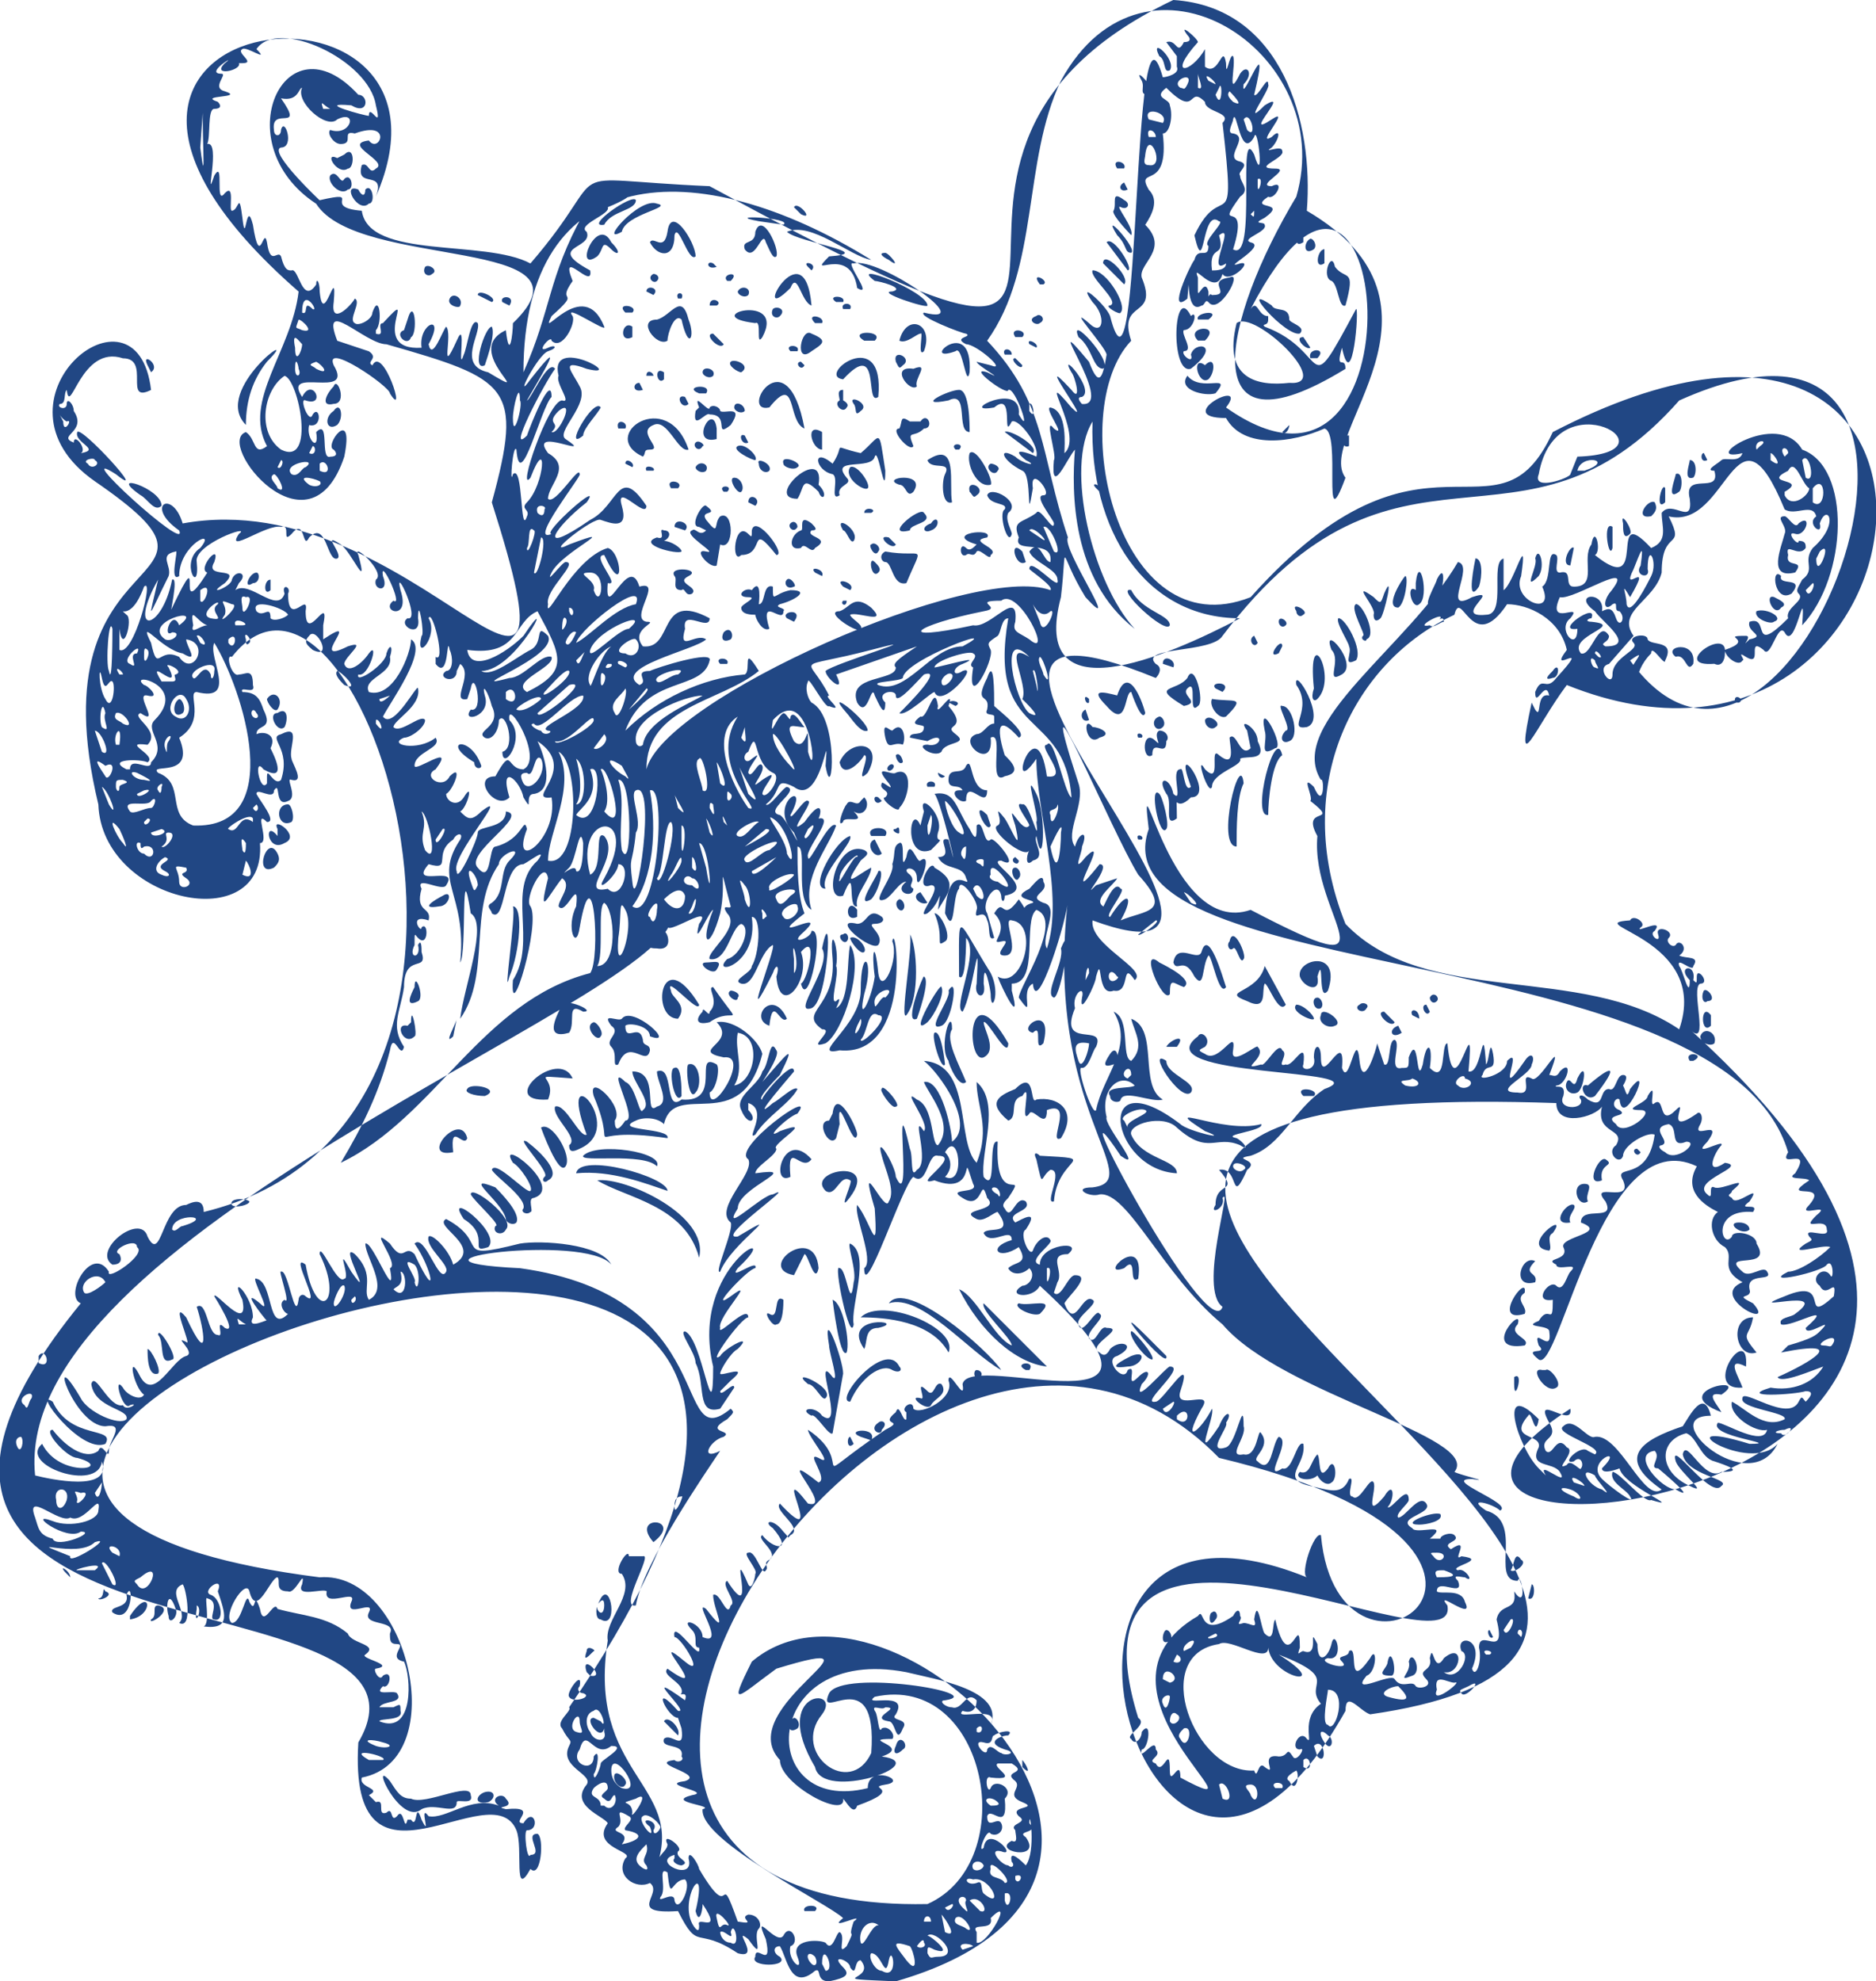 <svg xmlns="http://www.w3.org/2000/svg" width="534" height="564" fill="none"><path fill="#214784" d="M255 564c97-28-1-125-41-91-7 14-4 10 7 2 36-11-13 11 1 26 0 7 19 17 18 11 1 1 3 5 4 2 14-5 2-5 8-6 7-1-5-6-5 1-32 8-31-41 11-33 8 2 28 5 24 15 3-6-11-1-8-4 3 1 4-1 4-3-3-3-4 3-7 2-2 0-4-2-2-2 13-2-29-9-33-2-4 9 14-10 12 17-6 13-23 0-14-11 6-8-15-7-2 15 2 10 34-1 19-3 9-3-7-5 3-5 1-1-1-4-3-3-1 2-1-4-2-5-1-2 2 0 3-1 5 0-5 3 1 4 2 0 2 7 4 2 2-3-4-2-2-4 4-7-10-2-6-5 32-7 42 47 15 59-151 3-2-214 83-127 109 26 34 77 29 22-2-1-6 11-4 12-94-38-44 136 11 38 0-6 4 0 7 1 167-24-205-183 53-174 0 7 11 4 13 1-2 8 7 6 4 11-3 2 1 6 2 3 0-3 7-7 9-6-2 14-12 8-9 13 3 7-10 0-5 6 3 6-7 1-7 6 8 3-6 4-5 7 2 4-6 3-2 5 0 2 7-1 4 2-1 1-2 6-4 4s-7 5-1 4c0 8-1 1-4 6-5 2 3 1 3 3 1 7-5-2-3 4 3 3-5 0 0 4 6 4 18-68 45-55-4 7 2 11 6 13-3 2-2 8 2 10 3 3-2 6 5 10-10 4 10 14 3 6-6-3 0-1-1-4-1-5 7-2 5-5-1-2-5 2-7 0-7-6 9 0 4-8 0-3-7-4-7-2-3 4-6-8 6-7 2-3-5 0-1-3 4-6-4 2-5-1-2-1 0-1 0-2 6-5-3 0-5-1s0 4-2 2c-5-4 12-8 5-9-6 4-3-3-1-5 1-2-9 4-4-1 5-7-5 0-2-5 1-2 0-4-1-3-10 7-2-5-6-1-5 5-3-4-6-2-2 2 1-7-2-2 0 2-8 4-2 4 5 0-5 8-7 4-4-3 4-2 1-4-3-1-1-4 0-3 1 9 10-12 3-3-1 3-1 1-2-1 0 0 2-3 0-3s-2 5-4 4c-3 0-1 6-6 3-2-2-3-1-2 0 1 3-7 3-5-1 1-4-3-2-2-3 3 0 5-8 1-4-1 2-2 1-3 1 5-13-3 3-5 1-4-2 1 5-4 4-8 0 4-5 4-8 1-2 0-4-2-1-9 13 0-5-5 0 0 4-9 6-7 4 1-4 4 0 3-6-1-5-1 2-2 3-1-14-1 3-5 2 2-22-4 13-6-8-2 0 0 12-5 7 1-7-1-8-2-1-2 7-1-10-4-2 0 3 0 3-2 3-4 1 0-7-2-8-2 0-1 8-3 7l-2-6c0 1-4 14-5 5-1-10-3 8-5 2 1-12-6 6-6-3 0-4-2-4-2 0 1 4-4 4-3 2 1-8-3 1-5 0-3 1 1-3-1-4-1-3-5 5-6 4-7 2 2-2-1-5 0-1-8 6-7 1 1-7-4 4-8 1-2-1-2-1 0-2 2-2-1-5-2-3-16 12 53 9 36 15-9 6-12 16-21 19-6 1 3 1-1 4-5 11-2-1-8 0 6 7-1 3-1 10-2 3 3 1 2-2 3-4-7 26 0 31-4 12-49-73-29-43 7 5-5-9-4-11-2-8 4-13 8-9-1 1-9 0-7 3 0 2 3 2 3 1 1-3 9 1 12 0-7-4-1-20-9-23 1 4 4 8 0 12-3-1 0-12-5-14 6 10-3 18-5 28-1 2-6-13-4-12 2 0 3-5 4-6 3-7-11 1-6-11-1-4 3-7 2-3-1 6 4-4 4-6 2-7 0 6 5 4 5 1 2-9 6-3 4-3-13-10-12-17 68 25-70-105 18-69 1-1 2-3 0-4-5-5 16-3 19-8 50-66 85-16 130-67 98-44 32 138-14 74 7-5-3 4 0 6 3 4 0-2 6-8 0-3 4 4 4 2 3-6-4-4-5-6 0-2-6-1-4 1s-6 4-6 9c0 4-5-2-1-3l7-8c-5-7 6-10 8-18 0-13 7-6 2-16 17 4 19-36 33-2 3 2 8-2 9 2-3 2 2 6 1 2 2-6 6 0-2 7-3 4 1 6-3 9-1 2-2 3-1 4 2 2-4 4-3 7-11 11-5-1-11 1-1 3 5 4 0 5-3 3 1-1-1-1-8 0 3 1-6 4 0 2 4 5 5 3 1 0-2-3 1-1 5 3 0-6 5-2 2 3 4-8 6-5 3 6 6-16 5-2 13-14 14-45 0-50-7-12-30 4-17 1-1 3-5 1-6 2s-5 3-2 3c2 7-9 0-7 8 1 8-5 0-8 4 0 4 2 8-3 10-13-14 0 15-16 2 2-1 0-9-1-3-3 4 2 12-5 12-3 0 0-5-4-4-2 0 0-4-1-5-3-2-1 7-4 9 4 9-9 4-6-3 2-14-2 2-5 4v-9c-4 1 1 16-5 16-10 1 5-8-4-5-9 5 1-9-4-10-14 24-49 46-39 62 1-1 1 9-2 2-4-4 0 3-1 4 9 7-3 1 2 10-2 23 25 44-19 21-23 8-32-48-29-23-16 45 164 31 182 92-3 5 7-2 2 6-3 2 3 1 4 2-9 6 6 0 0 7-4 4 7-1 2 3-5 5 3 0 3 4 1 3-7-1-5 2 1 1 1 1-1 2-6 4 5 0 7 1-3 3-9 7-12 7-8 4 10 0 11-2 2-2 2 5 1 3-2-3-6 1-3 3 2 4 5-3 4 3-10 9 0-6-14 0-13 5 14-3 3 5-1 1-5 1-4 3 3 1 16-7 7 1 0 3 9-4 4 1-1 1-2 2-9 4l-2 2c20-4 8 3-1 7 1 2 10-2 13-3-3 5-9 7-15 6-10 3 7 2 10 1 2 0 2 1 0 3-1-1-1-2-2 0-3 6-16-4-16-1-1 3 13 4 12 6-6 3-11-3-15-5-1 4 7 9 10 8-1 5-12-2-14-2-3 4 19 6 9 6-26-8 0 9 8 0-8 16-35-8-19-8-2-8-6 0-8 3-12 4-19 9-6 18-5 4-12-16-19-15-2 1-6-6-9-3-3 2 12 6 9 8l-2-1c-2-2-8 4-4 3 2-2 3 1 2 2 0 1-3-3-4-1-4 2 3-4 0-5-3-4-4 3-6 1-2-4 4-3 1-8-5-9 7 2 6-4-85 55 187 30 34-108 6 6 0-12 3-13 3 0-1-5-1-2 0 2 0 2-1 1 1-5-5-4-1 0 0 6-2-3-3-4-1-3 4 2 4 0 2-3-2-2-4-3 3-2 0-5-1-3-1 1-3-1-2-2 2-2-4-4-3-1s-3 0-1-1c3-4-6 1-4-1 2-1-2-4-3-2-15 1 23 5 14 31-28-19-72-6-95-30-16-40 3-75 31-88 2-8 5 12 15-3 6 0 15 4 17 13-6 8 8-4-3 8-3 4-4-1-6 4 0 5 3-4 4 1-4-1-2 7-4 4l-1-2c-5 23 1 7 10-5 107 43 129-141-4-72-16 35-36-9-86 47-38 15-53-53-34-73-4-12 8-6 3-18-1-4 8-8 1-15 2-3 4-7 1-10-4-7 6 1 4-16 2 0 3-5 2-8 0-2-5-2-1-5 9 9 6-1 11 4 0 3 8 3 5 6 4 35 0 15-8 32 3 13 2-8 7-4 2 0-5 6-3 7 0 4-3 0-4 4-1 1-8 16-2 11 1-11-1 5 4 2 1 0 1-2 2-1 3 4 10-9 6-7-7 1 1 5-5 5-1-1-1 2-1-1-1-4-3 2-3 0v-4c-2-5 5 6 7-1 2 3 9-4 5-3-6 2 8-5 3-6-3-1 5-3 4-5 0-1-4 0 0-2 7-5-5-2 1-6 2 1 5-5 1-3-5 0 6-5 1-5-7 0 3-3 2-5 0-2-6 1-3-1 2-2 3-6 0-3-5 3 6-9 0-5-9 6 6-9-2-4-7 7 2-5 1-6 0-3-3 4-4 3 5-21-4 4-3-3 3-3 1-6-1-3-4 8-1-3-2-5-1-1-2 7-2 2-1-6-2 4-6 1v-5c-4 7-11 8-2-2 0-1-6-6-3-2 1 1 1 2-1 2-2 4-2-1-5 0l3 4v3c1 2-3 3-4 3-9-32-6 103-15 68-1-3-10-11-5-4 4 4 3 10-1 6-7-6 5 7 5 9-1 6-2 10-5 2-15-18 8 13-2 12 0 0-2-2 0-2 4-2-7-14-3-7 1 1 3 9 0 5-12-13 7 12 0 5-11-13 4 8-2 13 0-2 1-12-4-13-2 0 5 9 1 6-3-4 1 8 0 9-1 11 4-1 6-3-1 12-1 37 17 51-12-13-20-46-12-59-1 31 15 56 42 56-21 11-60 28-51-6 2-17-1-13 7 0 11 12-7-14-5-17-8-24-6-38-23-56 15-21 10-51 21-74 24-44 79-8 67 33-21 35-30 76 14 49 0-4-3 1-1-6 3 14 5-12 4-11-15 28-7 12-26 5-1-1 1 0 1-2v-1c-3 0-3-5-5-2 40-77 51 69-7 28 7-9-16 3 0 3 5 9 19 7 28 3 5 1-1 33 6 14-9-12 35-49-11-76 2-25-7-58-38-60-101 48 21 136-132 53-46-2-26-7-51 22-13-7-46-1-48-15-12-1 1-6-12-3 1 1-15-14-11-15 4 0 1-9 0-5 0 2-2 2-2 0-1-7 9 1 2-9 5 1 5-3 6-3-2 4 7 12 10 9 6-3 4 5-2 3-1 1 1 4 3 4 4 0 0-4 4-3 11-4 7 6 4 2-8 1 6 6 2 8-2 2-2-2-4-1-2 7 7 1 4 9C138-15-9 1 85 83c-2 17-16 31-9 44-4 3-3-2-6-4-9 3 18 37 28 7 3-15-6-3-3-2 1 1 1 2-1 2-3 1 0-11-4-7 1 6-3 2-2-2 4 1 3-6 1-3-1 3-4-5-2-4 6 2 2-7-1-1-6-9 15 1 9-9-3-7 16 6 16 8 5 8-2-14-5-8-2-1 2-2-1-4l-9-3c-5-13 8 1 14 1 35 10 39 12 30 45 28 88-22-6-88 6-3-10-11-5-1 2 3 7-32-25-18-16 10 8-10-14-11-12-1 3 7 5 1 6 2-1-2-6-2-3-5-2 4-3 0-9 0-2-2-4-2-2s-3 1-2 0c2 0 1-3 2-4 1 8 4-13 16-9 8 0 0 13 8 9-4-34-49 3-16 26 48 33-18 13 1 92 1 28 48 38 46 11 3 0-2-10 2-6 3 0-2-6-3-8 0-2 5 2 5-1 2-3 0 5 4 3 3-1-1-7 1-6 4 1 0-5 0-6-1-3 3-10-3-7-4 1 3 4 0 13-2 2-4-4-4-1v2c-2 3-4-8-1-4 7 4 3-4 2-6 2-4-2-5-4-4 0-3 5-1 2-7-1-3-2-5-6-5-1-2 4 1 3-2 0-5-2-3-4-3-2 1-4-6-2-5 36-46 95 133-8 158 0-4-3-3-5-2-7 0-7 17-11 9-2-7-16 4-10 8 2 0 3-1 2-3-3-1 5-5 5-2 3 2-9 10-8 7-5-8-13 7-8 9-89 109 109 74 79 125-3 49 38 8 45 25 2 5-1 20 4 11 3 3 4-9 2-10-4 0 2 6-2 6-1 2-2-7-1-7 4 0 2-7-1-2-4 0 5-5-5-4-4-1 3 0 0-3-1-2-5 0-2 2-8-3-15 4-20 3-3-4 1 7-2 1-2-6-1 3-3 0h-1c-1 4-1-4-3-1-2 2-1-3-3-1-3 1 0-4-3-3l-2-2c4-2-3-2-2-5 26-5 13-59-12-57-219-28 226-188 71 37 1 1-4 4-2 6 2 4 3 3 2 5-3 6 7 8 5 11-5 6 5 9 6 11-5 7 8 8 5 10-3 5 3 9 7 7 4 3-7 9 8 8 6 12 5 4 17 12 7 2-2-8 3-4 5 7 1-1 3-3 1-1 0-4-3-4-3 1 3 3-3 2-6-17-1 2-11-15 0-1-3-6-3-3 2 7-11 1-4-1v1c-1 1 1 2 2 2 3-1-2-2-1-4 2-1-5-6-3-2 0 2-3 3-3 6 8-23-20-26-14-64-1-6 8-13 4-19-3 0 2-8 2-5h4c3-1-7 15-2 14 2-12 20-38 24-44-6 3-3-3 1-4 3-2-6-1 1-5 2-2 2-2 1-3-17 14-2-32-60-40-42-2 19-10 26-1-3-6-20-7-26-6-20 5-8 0-21-7-4 2 11 8 2 13-1-4-6-9-7-8-1 3 6 8 5 10-2 4-6-11-9-8 5 7 7 18 0 3-3-3-3 3-7-3-7-6 3 6 0 7 2 11-5-8-7-7 0 4 7 13 1 16-2-3 2-7-4-13-5-4 6 15-1 5-5-9 0 2-2 2-2 2-7-11-7-7 7 14-1 20-4 3-5-4 5 13 0 9-1-1-2 0-2 1-1 7-3-9-5-8-1-1 3 10 1 8-2 1 0 4 1 4-6 6-4-9-9-10-2-1 5 11 1 7-6-5 1 4 2 5 1-1-6 3-4-1 0-6-7-13-3-5 2 10-8-3-8-1 0 0 7 11 3 9-3-3 0 3-2 2-3 0-3-10-6-8 2 6 4 18-3 3-5-6 2 9 0 7-4-2 3 3 0 4-4 1-9 13-13 6-4-8-2 3 1 5-1 2-5 0-6-2-3-4 0 7 2 5 3-1-1 2-2 0-4 1-8-10-9-6 1 7 11 7 10 10-2 2-11-2-13-6-10-17-2 8 7 8 6-1 1 4 1 7s-2-3-3 0c-4 3-10-2-13-6-3 0 4 8 7 8 11 3-5 6-10-4-7 6 16 14 17 5 3 9-15 5-19 4-7-68 176-134 181-158-5 7 13-6 8 1-2 8 3-4 4-4-4 10-1 12 2 1 2-9-1-17 3-2 0 1-3-1-1 2 4 4-6 11-5 13 5 1 6-9 9-10 3 1 0 9-4 10-5 5 9 2 7-12 3 0 2 11 0 14 0 2-6 4-3 5 4 1 5-9 9-11 1 1-10 28 0 8 1-3 2-2 1 1 1 12 10 1 7-7 5-6 2 8 0 9 2 8 7-16 3-15 0 2-6 4-3 1 10-9-12 4 1-6-2-5-2-13-2-19 3 0-1 15 4 18-3-9 5-18 7-24-2-2-8 12-8 9-1-2 8-12 3-11 1-2 1-6-4 1-6 5 3-6 1-6-1-1-5 6-5 4 6-11-7-3 1 5 3 7-2-4-4-5-5-1 6-7 2-8-1 0-5 6-6 5 5-4 2-8 8-5 8 6 10-20 9-6 2 12 4-14-4-18-1-1-2-4-1-6 0-2 5 8 6 7 5 2-2-3 0-3-6-12-11-7 12-13 19-5-11 4-13 6 0 2 6 7 3 1l23-8c-6 4-7 5-6 6 0 4-14 2-11 10 3 5 4-6 5-2 1 2 3 7 3 2-3-3 3-4 3-2 0 3 6-4 8-6 6-2-5 9-7 11 2 1 9-6 10-6 2 5 13-8 8-6-3 2-3-1 0-2 7-3-7 1-8 1 0-2 10-5 11-4 2 1-2 3 0 4-2 13 6-2 5-5-1-2-1-2 2-4 1-1 1-5 3-5-6 35 16 25 18 51-2-1-5-18-7-15-3 0 7 10 0 9-3-21-12 8-3-5 0 15 8 39 3 54-2-3 4-12-1-13-5-2 2-3 0-6 0-3-3 1-4 2-6 3 2 3 1 4-4 1-1 3-4-1-5 7-4-1-7 4 5 5-2 9 2 8s-3 4 1 4c5 0-1-11 2-10 8 1 3 20-4 16 1 3 7 15 4 4v-2c8 0 3-18 7-21 8 3-5 22-5 25 5 7 0-2 4-4 1 10 10-19 10-24-7 60 23 80 7 82-6 0-1 3 2 2 8-1 18 23 35 37 17 20 74 32 66 42 2 1 11 3 5 2-9 0 12 7 8 9-2-2-10-4-4 0 11 3 1 20 9 20 1-3 3 9-1 3 1 6-4 3-5 8 3 12-5 2-5 8 1 4-1 9-2 6 4-9-5-10-3-5 3 1-1 9-5 6 5 1 6-9 0-4-3 5-3-5-4 0 1 4-4 3-1 6 2 2-2 3-3 2-1-2-4 1-6-2-1-2-13 5-8-1 3-1 3-9 1-5-7 10-3-4-6-2 0 2-4 1-2 3 3 3-8 0-4-1 5 1 2-9 1-4-1 4-4 6-4 0-3-6 1 4-4 2-1 0-2 2-1-1 0-11-3 9-7-8-1 1 0 7-3 4-1-1-2-11-3-4 1 3-1 1-3 1-3 1 0-1-1-2 0-2-1-2-2 0-10 7-8-3-10 0-36 21 23 61-5 46 0-6-3 3-3-2 0-8-2 2-4-2-3-1 2-2 0-4 0-4-5 4-4 0 2 0 3-9 0-5 0 2-2 4-3 2-2-1 5-4 2-6-24-77 92-11 88-32-4-5 8 5 5-1-1-4-7-2-8-3 0-4 8 2 6-3-2-2 1-1 2-1 3 2 0-3-2-2-3-1 9-3 1-4-3 2 3-6-3-2-3-2 3-2 1-4-1-1-4 0-4 1h-3c6-5-4-1-5-3-5-3 6-4 4-7s-6 4-8 4c-1-1 3-4 3-5 0-5-5 3-6 2 2-2 2-8-1-3-6 7-2-2-3-4s-4 6-6 4c-2 0 1-6-1-5-2 5-6 3-11 2-9-2-1-6-2-12-2-1-3 8-6 7-6 4 3-8-1-9-2 2-2 11-6 7-2-1 4-4 1-8-1-2-1 7-5 6-5 1 1-5 0-8 0-9-2 5-5 6-6 2 1-6 0-7 2-3 0-4-2 1-8 12-1-3-2-5-3 6-9 11-3 0 4-6-8 1-6-5 4-12-5 3-7 3-5 1 9-10 4-10-1 0-11 12-8 5 3-3 2-5-1-2-4 4 0-4-3-2-1 4-7-3-3-4 6-3 1-5-2-2-1 2-2 2-3 1-4-2 8-7 2-7-2-1-3 5-5 3-1-2 5-6 3-7-1-2-5 7-6 3-1-2 6-6 4-7-3-2-5 9-8 1 1-2 8-8 3-8-2 0-4 7-6 5l1-3c2-3-3-8 3-8 5-4-8-3-8 3-4-1 4-6 3-7-1-2-4 0-5 3-1 2-4-5-2-6 4-6-1-3-3-2-3-3 5-3 3-6-3-2-4 6-6 2-1-1 0-2 1-3 6-9-4 4-3-16-3-1 0 15-4 10-1-7 5-21-2-27 0 7 4 13 0 23-6-6-1-28-15-29 4 3 15 18 8 23 0-3-3-18-8-17 1 3 9 12 4 18-2 0-1-11-6-13-5-4 4 7 2 9-4-6 2 9-2 11-2 3-1-4-2-6-5-22 1 19-4 8 0-3-6-13-4-6 1 4 4 10 2 13-1 4-9-15-4 2 1 15-1 4-5-1-1 3 5 16 2 18 0 10 11-24 14-26 4 3 4-7 7-6 7 0-8 9-1 7 13 5 7-11 11 1 2 3-8 1-3 4 6 4 5-7 7 0 4 4-9 3-3 6 2 1 5-2 6-2 5 7-3 4-4 6 2 4 8-2 8 2-7 2-4 6 2 2 3 5-1 4-3 6 1 2 4 2 6 0 2 2 0 5-2 5-5 3 3 4 5 0 49 45-20 18-22 28 1 6-4-5-4-1 2 5-8 10-10 8 0-3-4 0-2 1v2c-1 1-2-5-3-2-5 4 3 2-3 5-25 17-7 10-22 0 0 2 8 11 3 8-4-2 3 6 0 7-14-11 5 8-3 6-11-14 6 15-8 0-2 2 7 7 3 9-1 1 0 1-2-1-3-4-6-3-3-1 6 7 0 6-3 2-2 1 5 5 2 7-2 1 0 2-1 3-1 2-3-6-5-5-2 0 3 5 2 6 0 1-1 5-2 3-6-14 3 13-6-1-2 1 3 6 1 7-1 4-3-4-5-3 0 4 5 13-2 4-4-3 6 11-1 8 0-4-7-6-3-2 2 2 0 5 2 5 1 5-8-9-7-3 2 0 9 12 3 7-12-10 9 12-5 2-2 2 5 4 4 7-1 1 2-1 1 2-14-10 2 4-2 3-8-9-3 2 0 2l1 3c1 7-3 1-5 3-1 3 6 1 5 5 1 1-1 2-2 1-8 1 9 4 3 6-8 1 8 3 2 4-8 2 7 3 3 4-1 9 36 27 40 31-5 4 7-2 3 1-2 6 1 1-2 7-3 3 0-3-2-4-1 0-2 6-4 3-2-1-10-1-8 4s-3 1-2-3c3-1 0-7-2-3-2 3-9-8-5 1 2 9-3 1-3 5-2 3 10 3 7 0-2-1-2-3 0-3 2 3 3 13 10 7 2-1 0 3 4 3 5-1 6-2 4-4-4-4 2-2 2 0 2 3 1-2 3-2 5 6-12 5 10 6Zm-4-3c-2 0-4-4-3-5 3 0 4 8 5 2 1-5 3 6-2 3Zm-17-2c0-7 4 2 1 2l-1-2Zm24-1c-3-4-5-6 1-4 1 1 3 9-1 4Zm-27 1c-2-2-1-4 1-2 1 2 0 3-1 2Zm33-3c0-2 0-2 2-1 6 2-1-4-2-4 2-2 10 6 3 6-2 0-2 1-3-1Zm10-1c-2-2 2-2 3-1l-3 1Zm-13-1s2-3 2-1c1 1-1 2-2 1Zm-12 0h2-2Zm-41-1c-2 0-3-2-3-3 1-1 4 3 3 0 1-4 3 5 0 3Zm37 0c-1-4 3-8 6-4-2-4-5 6-6 4Zm33 0v-3c-2-3 5 0 4-4 7-7-1 8-4 7Zm-21-2h2-2Zm12-1-1-5c1 1 5 7 1 5Zm6-1c-1-1-4-1-3-3 2-2 6 5 3 3Zm-77 0c-6-7 4-22 0-5 1 4 2 0 2-2 6 9-2 3-1 6 0 1 0 2-1 1Zm6-3c-1-4 5 3 3 2s-2 3-3-2Zm59 1c0-2 2-2 2 0h-2Zm16-3-3-3c3-2 6 4 3 3Zm-5-1c-3-3 1-4 1-2-1 1 2 5-1 2Zm-5 0 2-1c1 0-1 3-2 1Zm17-2v-2c3-1 1 6 0 2Zm-94 0c0-3-5 1-4-1 2-2-1-9 2-7 1 9 1 2 5 2 2 2-2 10-3 6Zm88-2c-1-1 0-4-2-3-3 1-4-2-1-1 5-1 9 9 3 4Zm6-3c-1-2-5-1-4-4-1-4 7 4 4 4Zm3-1v-1c3-1 1 3 0 1Zm-12-3c-1-2 2-3 3-1 0 1-2 2-3 1Zm-95-1c-2-2 0-4 2-6 1 3-2 4 0 6 1 2-1 1-2 0Zm105 0c-2 0-6-5-2-4 5 2-4-8-5-1-2 2 1-6 2-4 2 1 4-1 3-3s-4 2-4-2c1-3 6 5 5-5 3-3-3-6-4-3-1 2-2-4 0-3 9 1 0-3 2-4h4c5 3-3 2 1 5 2 2-3 4 2 6s-4 1-1 4c3 2-3 2-1 4 0 1 1 4-1 3-6 3 9 6 4-1-3-2 4-1 1-4 0-5 2 8-1 12-1-1-5-5-4-1 1 1 0 2-1 1Zm-110-6c3-4-4-3-1-5 2-2-2-6 3-3 2 1-2 3-1 4 6 1 4 3-1 4Zm9-4c2-3-5-4-1-1 2 5-4-2-2-3 1-1 4 1 5 3 0 1-2 3-2 1Zm-6-5c0-4-5-2 1-4 5-3-2 7-1 4Zm-8-2h-1c0-3-4-2-2-5 1-1 4-3 4 0 0 1-3 2-1 3 2 2 2-1 3-1 1 2-1 5-3 3Zm110 0c-3-2 0-3 2-1 1 1-1 1-2 1Zm66-2-1-4c2-2 5 6 1 4Zm8-1c0-1-3-3 0-3s2 7 0 3Zm-3 0-1-3 1 3Zm10-2c-2-2 3-2 2 0h-2Zm-186 0c-2-1-3-3-3-5 0-7 10 7 3 5Zm1-1c1-1-2-4-3-3-1 2 2 5 3 3Zm189-1c-2-1 2-3 2-3 1 1 0 7-2 3Zm-198-2c1-1 2-8 0-5 0 5-7 2-4-2 2-7 4 3 9-1 5 0-3 4-3 5s-2 6-2 3Zm188-1c-17 1-30-33-10-36 3-2 14 6 14 1 1 9 19 12 3 2 18 7 7 8 12 14-6 4-2 12-4 10-2-3-5 3-2 3 2-1-1 4-2 2-2-3-1 0-4 0-6-1 0 6-4 3-2-2-2 4-3 1Zm-66-1v-2c1 1 3 5 0 2Zm80 0v-2c2-2 3 4 0 2Zm-266-2c-7-4 6-1 4 0h-4Zm270-1-1-3c3-3 4 6 1 3Zm-90-1c-1 0-3-3-4-1 0 3-5-3-1-2 3 1 2-2 3-2 1-1 6-2 4 0-2 0-7 2-1 4 4 1 0 2-1 1Zm-178-2c-5-2-1-2 2-1 4 1 1 2-2 1Zm270-1c-2-3-1-4 1-2 2 1 1 5-1 2Zm-41-1c-1-1 0-2 1-3 3-1 1 7-1 3Zm-168-2c-1-1-2-5 1-6 2-2 4 6 2 3l-2-1c-3 0 2 7 3 3v1c1 3-3 3-4 0Zm110 0v-1c2-2 2 2 0 1Zm-114 0c-3-1 1-7 1-3 0 2 2 4-1 3Zm214-2c-2 0 0-9 0-10 6 0 2 13 0 10Zm-45-1c0-2 1-3 2-2 2 1-1 4-2 2Zm-225 0c0-1 7 0 6-3 0-2 0-2-2-1h-4c1-2 7-1 5-4-1-1-7 1-4-2 2 1 3-5 0-3-1 2-3-2-2-2 6-1-5-3-3-4 4-3-4-3-5-6-6-5-13-5-20-7-1-3-4 6-5 0-2-6-1 2-3-2-1-4-2 6-5 6-3-2 4-13 5-9 2 8 6-4 8-4 1 1-1 4 3 4 2 1 5-7 4-2-2 4 6 1 7 2-1 5 9-1 7 3-2 5 7-1 5 3s8 2 6 6c0 2 0 3 2 3 3 0-3 4 2 5 2 4 3 21-7 17Zm223-5c-1-2 2-3 2-2s-1 5-2 2Zm64-2c-3-1 1-3 3-3 3 3 4 5-3 3Zm-233 0c-1-1 4-8 3-3-1 1 0 2 1 2 3 1-3 3-4 1Zm247-2c-1-5 3-2 5-2 3-1-7 7-5 2Zm7 1c-1-1 0-1 2-2 5-3-1 4-2 2Zm-36-2v-2 2Zm-49-2c0-5 6 0 2 1l-2-1Zm-163-1-1-1c-2-6 6 2 1 1Zm257-2 2-2-2 2Zm-91-2 1-2c2 1 1 3-1 2Zm-167-3c0-2 3 0 2 0-2 2-3 3-2 0Zm256 1c-2-2 3-1 1 0h-1Zm-86-1c-1-2 5-5 2-1l-2 1Zm19-3h2-2Zm-12-1 2-1c2 1-3 2-2 1Zm88-1c0-2 2-1 1 1l-1-1Zm-4-1 2-3c2-1-1 6-2 3Zm-370-1c2-1 0-9 1-8 4 1 0 6 2 6 3 1 2-6-1-7s4-6 2-1c2 6 4 11-4 10Zm-7-1c3-3-4-9 1-11 1 1 3 13-1 11Zm-8-1c2-1 0-4 2-4 5 1-3 6-2 4Zm128 0c-2 0-1-5-1-3 1 2 2 1 2-1 0-4-3 2-1-2 3-5 5 9 0 6Zm-123-1c-1-3 0-8 2-2 1 2-2 5-2 2Zm-11 1v-1c6-9 7 0 0 1Zm19-3v-1c2 1-1 7 0 1Zm-24 1c-1-2 5-1 4-5 2-5 2 9-4 5Zm-4-4c2 0 1-4 2-2 3 1-2 3-2 2Zm407 0 1-4c1 0 1 5-1 4Zm-396-4c-1-1-1-1 1-2 7-6 2 7-1 2Zm-17 1 3-1-3 1Zm10-1-3-6c1-2 6 8 3 6Zm-13-3c-3-3 1-1 1 1l-1-1Zm390 1c-1-2 0-2 2-2 6 2 0 2-2 2Zm-387-2c-2 0 9-3 5 0h-5Zm408 0c1-1 1-6 3-3 2 1-2 4-3 3Zm-22-4c-1-1-1-1 1-1 4 0 1 4-1 1Zm-388 0c-15-6 2 1 7-4 6-2-8 7-7 4Zm12-1c-3-3 3-2 2 1l-2-1Zm154-3c-7-8 9-7 0 0Zm-171-1c-4-1-4-3-5-6-3-8 7 2 10 0 4 2 9-8 8-2 0 3-8 5-13 3-8-3 4 6 8 3 5 0-7 5-8 2Zm177-9c0-1 0-3 2-3 1-1-2 6-2 3Zm-176-2c-1-4 4-4 3 0-1 3-3 3-3 0Zm454 0c-2 1-9-8-11-8-1 3 4 5 5 7 2 3-6-3-8-5-5-5 7-10 0-3 0 2 5 0 5 0 1 5 19 12 9 9Zm-448 0c0-2-2-3 1-2 4-1-2 5-1 2Zm426-1c-5-2-4-3-1-2s4 4 1 2Zm-421-1 2-3c0 2-1 6-2 3Zm450-1c-4 0-13-10-6-11 2 2-2 5 1 5 0 0 12 10 5 6Zm-21 0c-4-1-7-7-2-4 0 1 6 7 2 4Zm25-1c-9-4-9-13-1-15 3 1 4 7 8 8 3 1 9 3 2 3-5 3-10-10-11-5 1 6 14 7 11 9-3 4-15-14-13-7 1 3 10 10 4 7Zm-33-1c-2-3 3 0 3 1l-3-1Zm-10-4c-6-6-12-26 0-14-1 6-2-3-3-1-6 7 4 5 3 9-3 6 4 4 6 7 3 5-7-4-4 1l-2-2ZM5 412c-1-2 0-3 1-3 1 1 0 5-1 3Zm502-4c-3 0-1-1 1-1 4-2 0 3-1 1Zm-172-4v-1c4-4 4 4 0 1Zm-4-3 3-2c1 0-2 5-3 2ZM7 400c-3-2 3-5 2-2-1 1-1 4-2 2Zm424-8c3-2 0 8 0 2v-2Zm-420-4v-2c2-3 4 4 0 2Zm508-5c-3 0 4-4 3-1-1 2-1 1-3 1Zm-451-6c-1-3 0-1 2 0h-2Zm27-6c0-1 2-6 3-5 1 2-3 8-3 5Zm5-1 1-1c1 1-1 3-1 1Zm12-3c1-1 3-1 2-5 2 0 2 9-2 5Zm-88 1c-2-3 4-7 6-3-1 1-5 4-6 3Zm94-3c1-1-5-8 0-5 2 2 1 9 0 5Zm180-1v-3c2-1 0 6 0 3ZM49 350c0-5 13-4 3-1-1 0-2 2-3 1Zm17-7c-1-2 4-2 5-1 0 1-4 2-5 1Zm218-3c-2-1-2-2-1-2 2 0 2 4 1 2Zm-15-5c2-2 2-5 0-7 4-7 6 10 0 7Zm-172-4c6-10 11-20 14-32 1-6 3 3 4-1-4-6-1-10 0-17 0-10 7-4 5-10 0-1 0-4-1-2 1 4-3 4-1 0 0-4 0-3 1-2 3 3 3-5 1-3 0 2-4-4 2-2 1-4-4-2-2-9-2-4 6 1 7-1 4-6-11 1-5-6 7 2 1-3 7-7 1-2 3-2 2 0-8 12 2 15 0 35 2-3 0-33 3-14 5 3-2 21-3 30 9-13 2-31 11-44 0-3 8-6 3-1-3 3-1 9-5 12-2 1 0 2 0 3 4 3 3-14 9-14 2-1 7-5 4-1-9 8 0 23-7 34-1 14 8-16 5-21-2-2 4-14 5-8-3 12 0 5 4 0 3 2-1 6-1 8 2 3 6-9 5 0-3 6 0 13 1 6 4-23 6 9 3 13-31 8-44 41-71 54Zm32-36 1-5c0 1-4 8-1 5Zm-11 0c1 0-1-10-1-4l-1 1c-4-1-1 6 2 3Zm1-10c2-1-1-9-1-4-1 2-3 6 1 4Zm26-7c3-7 4-20 1-20 1 2-3 28-1 20Zm-20-20c3 0 4-5 1-3-2 1-7 4-1 3Zm349 70c-2-1-2-2-1-2 3-1-4-5 2-6 3 1 0 7 5 5 4 0-3 6-6 3Zm-59-19c-2-1 2-4 2-2 4 1 0 4-2 2Zm-15 0c-3-2 1-1 2-2 3 1 2 3-2 2Zm-79-2c-3-1 1-5 1-1l-1 1Zm3-2v-2 2Zm-17-3c-1-3-2-6 3-5 0 2-2 8-3 5Zm9-23c-1-1 0-4 2-1 1 0-1 2-2 1Zm-7 0c0-3 1-5 1-2l-1 2Zm-83-6c-1-8 2 2 0 4v-4Zm-56 2c2-3 0-17 2-18 3 2 4 18-2 18Zm6-8c1-6 0-12 2-8 3 5-3 21-2 8Zm148-1 5-4c2 0-5 5-5 4Zm-5-4c4-7 2-9-3-1-2 0 5-8 3-8-2-3-5 6-5 5-3-2 3-6 4-8l-6 2c-5 5 5-6 1-6-12 15 4-10-4-2-4 5-1-1-1-3 2-5-1-4-2 0-3-4 3-12 1-18-14-43 9 13 17 26 10 11 2 10-5 13Zm-134-1c-2 0 3-7 2-2 0 2-1 5-2 2Zm32-1c-1-3 2 1 1 1-1 1-1 1-1-1Zm6 1c-2-2 4-5 4-3 1 2-3 5-4 3Zm-27-1 1-2c2-6 1 3-1 2Zm-7-4c2-2 5-4 6-1 0 4-3 5-6 1Zm-9 2c6-8 7-22 5-33 5-2 2 38-5 33Zm32-2c0-2-3-8 0-4 2 2 2 10 0 4Zm127 1-2-3c1 0 6 5 2 3Zm-118-1c-2-3 9-4 4-1-1 1-3 4-4 1Zm-48-3c-9 2 4-9-1-15-3-2 0 9-4 11-5-18 15-19 4 1-3 5 4-1 4-4 4 0 1 11-3 7Zm7-2c-1-8 0-4 1-14 2-3-2-11 0-12 6-3 0 37-1 26Zm39 2c-1-2 6-5 7-4 0 1-8 6-7 4Zm-85-2c-2-6 2-2 2 1-1 2-1 2-2-1Zm63 1c-4 0-2-4 0-2 2 0 3 5 0 2Zm-146-1c0-4-3-5 2-4 1 2-3 1 0 3s-2 4-2 1Zm150-4-2-7c3 0 4 20 2 7Zm16 4c1 1 4-5 0 0Zm-26-2c1-1 3-7 3-4 0 2-6 9-3 4Zm-4 1c2-2 2-16 4-16 2 2-3 20-4 16Zm-141-1c-3-1-1-4 1-5 3 1-4 2 0 4 2 1 1 2-1 1Zm23 0 1-4c1 1 3 6-1 4Zm61-1c-2-4 16-24 7-17-3 3-4 2-6 0 2-1 4-9 1-4-2 3-5 1-5-1 2-1 5-9 1-5-2 4-8 0-4-2 6-8-6 1-6-1 0-4 8-5 6-8-5 4-14 2-9 0 2 0 6-3 6-5-1-2-7 4-9 2 0-2 8-6 7-11 0-2-7 12-10 8 2-4 13-19 8-22 0 4-5 17-12 15-2-4 7-5 6-10 1-3 0-4-1-1 0 3-9 9-8 6 3 1 6-10 3-6-2 3-6 6-7 3 0-2 7-7 1-5-12 6 5-10-7-2v-4c2-10-5 6-5-4 1-6-5 5-5-5 1-2-2-3-1 0-2 6-10-4-14-1l1-2c3-3-1-4-2-1 0 2-8 5-2 1 5-5-6-1-3-6 2-6-5 2-2 3-10 16 0-11-10 10-1 3 2-9 0-8-3 15-13 16-4 0-3 13-3 11 3-1 1-3-3-6 2-7 1-1-2 9 1 7 0-9 11-14 6-8-6 4 0 14-1 4-1-5 16-11 12-8-4 6 8-3 12-2 3-1 0 5 3 2 4-5 3 5 5 1 5-5 5 7 8 6 2-1-5-8 1-4 3 2 8 14 5 3-2-4 8 5 5 7-1 3 4 4 2-1-1-6 6 9 3 7-4 3 5 6 2-3-2-8 6 9 2 8-3 2 4 6 3 0 0-7 2 5 1 5-2 8 5 0 2-5 1-3 5 13 2 11v2c4 5 3-9 4-4 1 2 1 6-1 6-3 2 3 4 3 0l1-2c4 3-3 11 2 10l1-3c1-6 4 7 0 6-3 4 6 2 4-4-1-4 1-1 2 3 3 6-5 7-2 9 2 1 4-2 4-5 2-3 5 8 1 9 0 6 7-4 2-9-1-7 10 11 4 14-5 0-3-7-8 2-7 0 0 10 4 6-3-10 3-5 4 0 3 5 0-1 3-1 6-1 3-11 1-15 12 8-4 17 4 16 2 12-12 22-7 9-1-4-1 3-9 5-2 0-1 11-5 6-4-4 15-15 8-16 0 5-8 4-8 6s-6 15-6 11Zm7-30c-3-9-12-7-2-1 0 2 2 2 2 1Zm-60-50v-3c-2 0-2 5 0 3Zm-5-2c2 0 2-3 1-3-2 0-4 5-1 3Zm142 82 7-4s-7 7-7 4Zm-52-1c2-2 3-13 4-7 0 1 0 9-2 8 0-3-6 3-2-1Zm35 0v-3c1 0 2 6 0 3Zm102-6s4-9 3-4c0 5-1 14-3 4Zm-75 2c0-4-7-12-4-10 5 3 7 16 4 10Zm-12 2c-2-2 15-9 7-3-2 0-6 5-7 3Zm-56 0c0-8 8-21 3-31 6 3 6 33-3 31Zm21-3c-1-7 1-14-1-20 4-1 4 27 1 20Zm-136 1c-2 0-3-4-1-3 0 1 0 2 1 1 4-1 3 5 0 2Zm80-1c-2-5 1-6-1-11 2 1 5 16 1 11Zm-52 0c0-1-1-5 1-2 0 1 0 4-1 2Zm125-2v-5c2 0 0 12 0 5Zm18 1 6-5c4 0-6 5-6 5Zm-166 0c3-2 0-4 2-4 3 0-1 5-2 4Zm-11-1c-2-2-5-9-1-4 1 2 3 7 1 4Zm89-1 2-3c2-1-2 6-2 3Zm105-1 1-2c4-4-1 5-1 2Zm-19 0c-2-1 5-5 6-4-2 1-4 5-6 4Zm-8-1-1-4c1 1 3 7 1 4Zm-159 0 3-1c3 1-3 3-3 1Zm22-1c-1 0 6-5 7-3v1c-4-3-4 4-7 2Zm-10-1c-8-3-2-12-10-15-3-3 11 2 6-10 8-5 2-13 5-13 12 3 3-10 5-14 8 13 21 53-6 52Zm151-1c-1-4 1 1 1 1l-1-1Zm-165 0 1-1c2 0-1 3-1 1Zm258-2c-1-2 2-1 2-3 1 1-2 8-2 3Zm-127-1c2-3 0-10-1-12 2-2 8 20 1 12Zm-8 1c1-2 7-5 4-13 4-2 2 18-4 13Zm38-2c0-1 0-2 1-1 0 1 1 5-1 1Zm-165 1c-3-4 5-1 6-3 2-2 1 2 0 2-2 0-5 2-6 1Zm267-1v1-1Zm-96 1 2-2-2 2Zm-15-1-1-4c0 1 5 8 1 4Zm20 0c-5-7-11-21-3-26-9 14 8 28 3 26Zm-141 0 1-1c1 1 0 3-1 1Zm-41-1-2-5c2 1 5 10 2 5Zm133 0c2-3 1-10 0-13 3 2 3 13 0 13Zm49-3-3-9c0 2 9 15 3 9Zm-6 1c0-2 0-2 1-1s-1 3-1 1Zm10-1c0-2 6-8 0-4-5 4 1-2 0-4s-3 4-4 2c0-2 5-7 1-4-2 2-3-1-1-2 3-8 1 3 7 6 3 1-2 8-3 6Zm-178 0 2-1c4-1-2 3-2 1Zm161-1c0-2-3-8-1-9 1-2 4 11 1 9Zm-155 0c-1-1 2-3 1-1 0 0 0 3-1 1Zm-12-1c0-2 0-2 2-2 3 1-1 1-1 2 0 2-1 1-1 0Zm172-1-1-6c1 1 4 9 1 6Zm-56 0c-1-2-1-3 1-3 2 2 2-6 4-4 2 4-3 10-5 7Zm-108-1c-3 0-5-3-2-2 2 1 6 3 2 2Zm137-1c-4-2-7-7-1-3 1 2 3 5 1 3Zm-148 0c-2-3-4-6 0-3 4-2 1 5 0 3Zm154-2c0-18 21-19 32-28-5-8-2 0-4 1-12 1-25 7-34 16 6-16 22-11 24-20 1-3-15 2-17 3-5 0 0 3-3 4-8-5 16-10 19-13-3-2-8 4-6-3-1-6 7 1 7-3-15-8-10 9-19 8-4-5 5-7 1-7-5-1 5-12-2-10-3-10-10 11-9-1 4 1-5-8-1-8 6 13 5-1 1-2-10 3-18 22-17 16-1-4 9-12 5-12-1 0-6 7-4 3 3-6 21-14 5-8-8 4 7-8 9-7 3 1 8 3 6-4s7 4 7 0c-8-12-8 0-16 4-16 11-10 2-1-5 5-7-13 9-10 9-7 3 9-17 8-17 0-3-7 9-9 7 0-4 7-9 0-13-6-8 14 2 5-4-3-2 7-10 4-15-2-4-6-8 2-5 12 3-11-10-8 2-1 2 4 8 1 7-4 0-13 27-9 22 5-13 4 2-1 7-2 2 1 2 0 4-2 6-1-15-4-12-1 4 0-9 1-7 1 13 7-12 10-15 0-7-6 8-7 11-6 6 5-15 8-19-2-3-7 9-8 9 4-7 12-20 1-6-5 7 2-7 5-8s2-2 0-1c-4 2 1-4 1-2 3 3 7-5 6-7-3-4 10 5 9 3-6-15-19 5-15-3 9-8 1-3 6-10-4-10 6 3 5-3-13-7 1-6-1-11-3-2 7-5 6-7 17-7-5-5-7 2-10 18-9 27-17 45 0-60 49-63 99-32-6-1-17-11-24-8 3 3 26 6 12 7-7 7 6-4 8 9 5 3-4-8-1-7 7-2 36 18 20 14-2 1 11 6 12 6 2 1-4 1 0 3 3 0 12 8 7 6l-4-1c0 1 9 6 3 3-6-2 6 7 6 5 2-1 7 14 3 7 1-10-18 0-7-2 6-5 2 10 5 4 2-1 8 7 7 10-2-1-8-3-3 1 4 2-1 1-3-1-5-3-4 1 2 4 3 1 1 17 3 5-1-7 6 2 3 2s3 7 3 8c0 3-4-5-5-3-4 3-7 2-5 7-2 5 10 0 9 7-2 0-3-7-6-3 1 3 8 5 8 8 1 4-8-7-8-3 1 1 7 5 6 6-22-8-110 31-115 51Zm23-30c1-2-4-2-2 0h2Zm1-7c1-1 0-4-2-2-1 2 0 3 2 2Zm37-3c1-1-3-3-3-4 2-1 11 3 6-2-5-4-6 0-9 1-5 0 6 7 6 5Zm-26 0c-3-10 4-1 4-5 1-1-3-1-1-2 4-1 9-4 3-4-5 1-5 4-5-1-3-1-2 5-4 5 0 0 1-8-2-4-2-1-5 2-1 2 3 0-2 2-2 3 0 2 3 2 4 2 0 1 2 5 4 4Zm7-2c3-4-4-3-2-1l2 1Zm15-6h-1c-1 1 1 2 1 0Zm-44-2c2-2-5-3-1-5s-6-3-4 0c1 1-1 4 2 4 1-1 1 2 3 1Zm45-1c2-2-5-4-2-1l2 1Zm-16-1c1 0-1-3-2-2s0 3 2 2Zm32-1c5-12 5-7-6-9-2 1-1 3 0 3 2 0 2 7 6 6Zm-24-2c1-2-4-3-2-1l2 1Zm16-1c1-1 0-2-1-3-2-2-1 5 1 3Zm-46-2 1-6c4 2 4-10 0-8-2 2 0 6-4 1-2-3 4-1 0-4-1-1-5 6-2 6l2 1c-2 2-3-1-4 0-3 1 8 7 4 6s1 5 3 4Zm88-1-1-3c-4-4-2 5 1 3Zm-10-2c3-2-7-4-1-5 2-3-13-1-3 2-1 1-2 2-3 1-2-2-2 3 0 2 1-1 2 1 3-1 1-1 4 3 4 1Zm-71 0c7 0 2-10 10 0 3 0-6-12-7-7 0 2 0 2-1 1-4-4-5 9-2 6Zm39-1c1-1-1-3-2-2-1 0 1 4 2 2Zm-56 0c0-1-3-3-5-3 2-1 2-3 0-3-2-1 1 3-2 2-6 2 6 5 7 4Zm38-1c5-3-3-3-1-5 2 0 1-1 0-2-4-3-2 2-3 2-3 1-4 6 0 5 1-2 3 2 4 0Zm23-1-2-2c-4-1 1 4 2 2Zm-12-1c2-3-6-8-3-3 1 0 2 4 3 3Zm45-2c0-1-2-4-1-6 4-3-5-8-6-5 1 3 6 2 5 4-2 1 1 11 2 7Zm-93-1c2-2-3-4-3-1l3 1Zm70 0c3-1 2-5 0-2-3 1-2 3 0 2Zm-6 0c0-2 7-2 4-5-1-2-12 7-4 5Zm-32-1c0-1-1-2-2-1s1 3 2 1Zm21-4c2-1-2-2-2 0h2Zm-33-2c2-2-2-4-2-1l2 1Zm56-1c-1-5 2-18-7-12 1 3 7 0 5 4-1 2-1 9 2 8Zm-44-1c2-3 1-7 6-2 1 3 3 1 0-2 2-12-16 4-6 4Zm51-1c3-2-3-5-2-1 1 1 1 2 2 1Zm-39 0c-1-3 4-3 2-5-5-6 7-2 8-6 1-3 3 13 3 4-2-13-1-10-7-5-9-2-4-3-8 3-6-5-5 2 0 3 2 1-1 8 2 6Zm-32-1c2-2-3-2-1 0h1Zm53 0c4-6-10-4-4-2 2 0 2 4 4 2Zm-13-1c1-1-3-7-5-6-2 3 4 7 5 6Zm-36 1c1-1 0-4-2-4s1 5 2 4Zm-18-1c2-2-4-3-2 0h2Zm89-1c1-1-4-11-6-9-1 3 2 10 6 9Zm-96-4c1-1-3-2-2 0h2Zm98 0c1-1-1-2-2-2-2 1 1 4 2 2Zm-65 0c1-2-4-4-3-2 0 2 2 3 3 2Zm-18 0c1-2-2-3-3-1 0 1 2 2 3 1Zm26-1c2-1-5-4-4-1 0 1 3 2 4 1Zm-47 0c1-1-2-3-2-1l2 1Zm35-2c1-1-3-5-5-4s4 4 5 4Zm-32-1c1-1 0-2 2-2 4 0-4-5 1-7 4-2 7 8 10 7-6-18-26-4-13 2Zm111-1c2-2-7-7-8-6l8 6Zm-60-1v-5c-5-3-3 5 0 5Zm39 0c2-2-3-2-1 0h1Zm-73-1c1 0-1-2-2-1s1 3 2 1Zm60 0c-2-5 0-2 3-5 3 0 1-5-1-2h-3c-3-2-2 0-3 2-3 0 3 7 4 5Zm-47-1-1-2c-2-1-1 3 1 2Zm-47-2c0-2 4-6 5-8-2-3-11 13-5 8Zm38 1v-3c-1-8-8 5 0 3Zm72-2c0-2 0-12-3-12s-13 5-3 3c6-3 2 9 6 9Zm-47-1c-5-27-19-4-10-6 8-10 5 4 10 6Zm-21-1c4-6-2-3-3-4 0-1-2-2-3-1 0 2-5-5-3 0l-1 1c-1 6 3 0 4 1 6 0 1 7 6 3Zm-30 1c1-2-3-3-2 0h2Zm67-5c3-2-4-5-2-2 1 1 0 4 2 2Zm-33 0c0-2-3-3-3-1 0 1 2 2 3 1Zm29-1c1-1-1-2-1-2v-3c-2 0-1 2-1 3-2 1 1 4 2 2Zm-45-1-1-2c-3-1-1 4 1 2Zm54-2c2-21-18-6-10-5 11-12 6 8 10 5Zm-49-1c2-3-7-2-2 0h2Zm-18-1-1-2c-2 0-2 3 1 2Zm78-1c-1-2 4-7-1-5-7-1-1 7 1 5Zm-72-2v-2c-3-2-2 4 0 2Zm-3-1c0-1-2-2-2 0h2Zm17 0c1-2-3-3-3-1 0 1 2 2 3 1Zm73-1c1-17-15-2-4-6 2-2 3 11 4 6Zm-65 0c3-2-2-4-3-3s2 3 3 3Zm18-2-1-1c-2 0 0 3 1 1Zm28 0c3-2-3-5-2-1 1 2 1 2 2 1Zm-26-4c3-2 5-3 0-5-3-2-5 9 0 5Zm-4 0c1-2-4-2-2 0h2Zm36 0c3-8-5-11-7-3 2 1 5-2 6-2 1-1-1 7 1 5Zm-57-2-3-3c-3 0 2 5 3 3Zm-16-1c0-2 2-8 4-6 2 9 4 5 2 0-2-8-5-1-9 0-6 0 0 8 3 6Zm59 0c3-3-8-3-3 0h3Zm-32-1c7-13-19-6-2-4 2-1 0 7 2 4Zm-37 0v-3c-3-2-4 5 0 3Zm54-4c1-2-5-3-2 0h2Zm-12-2c2-2-1-3-2-2-1 2 1 3 2 2Zm-42-1c2-2-5-3-2 0h2Zm62-1c1-2-3-2-2 0h2Zm22-1c0-4-23-13-15-7 1 0 9 2 5 3-5 0 10 5 10 4Zm-60 0c2-1-2-3-2 0h2Zm27 0c-2-23-18 7-6-5 2-5 3 4 6 5Zm9-1c1-2-5-2-2 0h2Zm-46-1c1-2-2-2-1 0h1Zm19-1c1-2-2-3-3-1 0 1 2 2 3 1Zm-27 0c2-2-2-3-2-1l2 1Zm22-4c3-3-3-2-1 0h1Zm-21 0c1-1 0-2-1-2-2 1 0 3 1 2Zm44-3c2-2-3-3-1-1l1 1Zm-27-1-1-1c-2-1-2 2 1 1Zm-34-3c2-2 1-5 4-2 2 2 3 1 0-2-4-8-11 9-4 4Zm28 0c0-4-7-15-8-7-1 6-4 1-5 3 2 4 7 5 7-2 1-4 4 8 6 6Zm23 0c1-2-4-13-6-7 0 4-4 2-3 5 3 4 5-6 6-2 1 2 2 5 3 4Zm-44-7c1-5 15-7 10-8-5-2-17 12-10 8Zm-5-2c2-4 9-4 9-7-1-2-15 8-9 7Zm51 0c3-2-18-3-7-1l7 1ZM36 219c-6-3 4-3 6-2 3-2-8-6 0-5 4-4-5-8-2-9 6 4-2-6 2-5s0-3-1-3c-5-4 13 0 3 10-3 3 4 7-1 12 0 3-6-2-6 2h-1Zm189-1c-2-2-5-6-5-9 1-1 9 14 5 9Zm5-4c0-12 0 1-4-3-3-6 0-4 3-4-1-1-3-5-4-3 0 2-1-1-2-1-2 1-4 8-3 2 11-12 13 20 10 9Zm-201 0-2-6c2 0 5 8 2 6Zm18-1c-1-3 3-5 1-2-1 1 0 5-1 2Zm122 0 3-4c2 2-2 5-3 4Zm-136-1c-1-3 2-7 1 0h2-3Zm148-1c-1-7 14-13 19-13-3 2-16 7-17 14-1 1-2 0-2-1Zm-16 1 5-3-5 3Zm-7-1c4 1 11-9 11-6 0 2-11 8-11 6Zm53-1 1-3c0 2 1 6-1 3Zm-57-2c-1 0-4-2-2-2 2 3 10-8 14-8 1 4-14 9-10 10 2 0-1 2-2 0Zm-47-2v-1c1-1 3 5 0 1Zm-78 1c-1-2 0-9 1-4-1 2 2 6-1 4Zm6-1c-1-1-3-1-2-3 2-1 6 5 2 3Zm15-2c-4-2 1-9 3-5 2 3 0 7-3 5Zm2-1c1-1 0-4-1-4-2 1-2 6 1 4Zm113 1 2-3-2 3Zm-93 0c-1-1 0-3 1-1 1 1 0 2-1 1Zm221-1c-4-3-9-25 0-16-8-5 0 8-2 12 2 2 6 6 2 4Zm-118 0c-2-3 2-5 3-7 1 1-2 10-3 7Zm-22 0 9-8c7-2-9 11-9 8Zm-6-1c0-1 7-5 7-3-1 1-5 4-7 3Zm32 0 5-6c2 0-5 6-5 6Zm-149-3c-2-3-2-11-1-6s2 0 3 1 0 9-2 5Zm464 1c-1-3 3-1 1 0h-1Zm-386-1 3-1s-3 3-3 1Zm36 0v-2c3-3 4 5 0 2Zm11-2c1-1 6-7 7-6 1 2-9 9-7 6Zm140-2-1-4c1-2 2 10 1 4Zm-145 2c-5-3 8-7 7-10-3-1-8 6-12 6-15 4 14-6 11-12-4-4-1 2-5 4s-11 8-14 6c10 0 22-25 12-10-5 5-15 11-16 4 15 2 13-8 20-11 7 13 9 17-3 23Zm118-3c0-1 2-3 3-2s-3 5-3 2Zm-18 1c-2-1 6-1 7-2 0-5 30-16 17-9-9 0-16 14-24 11Zm-82 0c-2-3 3-10 6-11-3 2-6 13-6 11Zm-70 0c-1-1-3-3-2-4 1 0 7 6 2 4Zm73-1c0-2 0-3 1-2s-1 5-1 2Zm16 0c-2-2 10-5 6-2-2 0-5 3-6 2Zm-141 0c-5-8 6 4 2-4-2-2 5 1 2 2-1 0 1 2-1 2h-3Zm251-2c0-1-2-4-1-5 1 0 4 10 1 5Zm-242 1c-2-2 7-6 6-2 0 2-1 3-1 1-2-4-4 2-5 1Zm-24-2c-1-2 0-16 1-12 0 1 0 17-1 12Zm3 1c-2-3 1-1 1 0h-1Zm420-2c-1 0-2-4 0-2 0 1 2 3 0 2Zm-281-1h1c1 1-3 2-1 0Zm3 0c-1-2 4 0 2 1l-2-1Zm-125-2c-6-3-6 5-8-4-4-8 3 2 9 3 5 3 1-2 1-4 7 1 2 11-2 5Zm-14 2c-3-1 4-7 2-3-3 0 1 5-2 3Zm127-1 3-3c-1 0-2 6-3 3Zm-123-1c0-2 0-3 1-2s-1 5-1 2Zm127-2c2-6 18-12 11-6-3 0-12 10-11 6Zm286 1c0-2 3 2 1 1l-1-1Zm-276 0c-5 0 2-5 3-4 2 2 0 6-3 4Zm272 0c-4-5 13-8 3-9-2 0-1-1 0-1 2-5-11 4-4 3 0 7-6 0-2-3 4-5-7 3-3-6 4 1 23-12 14-1-2 3-1 5 1 3 2-1 0 2 2 2 2 2 0 5-1 2s-2-3-4-2c1-6-9-5-2 0 2 3 12 10 3 10-2-1 1-1 1-3-3-5-5 6-8 5Zm-416-1v-6c1 8 4-3 2-4-3-3 1 3 5-8 3-3-3 20-7 18Zm362 0 3-3-3 3Zm-307 0c-1-1-3-2-1-4 2-3 7 7 1 4Zm-24-2v-1c3-3 2 4 0 1Zm228-1c-3-2-5-2-4-5 1-10-7 2-12 1-23 5-17 0 3-4 6-1-4-3 5-3 5-4 15 17 8 11Zm-129 1c1-4 20-19 17-11-6 1-13 9-17 11Zm-3 0c0-1 2-4 3-3 0 0-2 5-3 3Zm-91-1c-1-3 2 0 1 1s-1 0-1-1Zm-14-1c1-1 4 4 1 2l-1-2Zm-9 1c-7-5 12-10 4-4-2-5-5 4-2 2 3 0 0 3-2 2Zm113-3s0-4 1-3-1 4-1 3Zm-105-1c-1-6 1-1 4 0-2 0-5 3-4 0Zm241-1-2-5c1 2 3 4 5 2 2-1-2 8-3 3Zm111 1c-5 1 4-4 3-2-1 1 1-1 1 1-1 0-3 2-4 1Zm-340 0c-1-3 5 0 2 0h-2Zm10-2c0-4-2 0-4-2-2-4 8-1 9 1-1 1-4 2-5 1Zm-17 0c-4-1 3-6 2-4-3 2 3 5-2 4Zm4-1c1-3-3-5 2-3 3 0-5 7-2 3Zm98-1v-1c2 0 1 4 0 1Zm-93-1c0-1-1-4 1-3 3-1-1 7-1 3Zm394-1c0-3-2-7 1-2 7-12-3 0 1-8 2-5 3-8 2-1-2 3 3 4 2 1 0-8 3-2 1 2-1 2-6 12-7 8Zm-406-1v-3c4-3 1 5 0 3Zm112-3c1-3-6-5-1-5s3 11 1 5Zm345 0 2-2c1 0-1 5-2 2Zm-353 1 3-4-3 4Zm-9-6 2-10c2 0-1 12-2 10Zm365-4 1-2c4-4-1 9-1 2Zm-217-2-3-7c2-1 6 9 3 7Zm-150-1c1-1 0-7 2-5 1 0-2 8-2 5Zm146-3-3-2c1-2 7 5 3 2Zm-143-7c-1-3 3-2 2-1 0 2-1 2-2 1Zm363-3v-4c4-5 4 7 0 4Zm-8-2v-1c7-4-7-2 1-6 2-4 4 4 6 5 0 2-5 6-7 2Zm-429-2c0-1-3-3-1-4 1 0 4 6 1 4Zm9-1c-4-3 1-2 3-1 1 1-1 2-3 1Zm350-3c5-28 41-6 11-5l-2 5c0 1-11 5-9 0Zm76 1-1-5c2-3 4 7 1 5Zm-431-1c-3-3 8-5 4-2-1 0-2 3-4 2Zm366-1c1-5 11-3 2 0h-2Zm-358 0v-2c2-2 4 4 0 2Zm-12-1 1-2c1 0 0 3-1 2Zm-54-1c-2-1 2-2 2-1 2 1-1 3-2 1Zm479-1v-2c1 0 4 5 0 2Zm4-1c-2-3 1-3 1-1l-1 1Zm-420-1 1-2c1 0 1 3-1 2Zm-8-1c-7-5-5-17 1-21 4 1 9 26-1 21Zm420 0c-1-3 4-3 1-1l-1 1Zm-343-5c3-3-2-2 2-6 5-4 0 7-2 6Zm208 0 2-2c0 1-1 3-2 2Zm-347-3c-2-4-1-1 1 0 2-1-1 4-1 0Zm128-1c0-3 2-11 2-5 1 1-2 12-2 5Zm147-2v-2c1-1 2 5 0 2Zm74-8c-9 1-19-1-15-17 5-4 28 18 15 17Zm-228-3c-9-2-2-11-3-14-2-2-3 7-4 9-2 6 1-11-2-4-5 11-1-2-3-4-1 1-4 10-5 5 5-9-3-6-2 1-16 1 0-19-11-7-2 0 1 4-2 3v-1c2-2 1-11-1-5 0 2-4 4-5 3-2-1 2-6 0-7-1 2-7 8-6 1 1-12-3 8-4-3 0-3-1-4-1-2-4 6-5-5-7-4-1 0-2 0-3-4-1-2-3 3-4-4-1-5-2 8-4-5-2-8-2 7-3-2-1-8-1-2-3-2-1 0 1-8-2-5-3 4 0-10-3-5-3 9 2-10-2-9 1-2 0-10 2-10s2-1 1-2c-6-2 8-1 2-3-4-1 1-5-1-5-5 0 5-6 1-3-4 4 5 2 4 0h1c4 0-2-3 0-4 1-1 8 4 4 0 6-9 32 3 34 16 2 8-2-1-2 3-1 0-16-4-5-3 5 3 5-3 2-3C81 4 64 41 90 58c12 19 82 9 56 34 0 3-1 11-2 2-13 6 10 21-5 12Zm-1-2c1-3 3-9 2-11-2 0-6 13-2 11Zm-21-8c2-1 1-12-1-5l-1 3c-3 1 1 5 2 2Zm14-9c1-2-2-4-3-2s3 3 3 2Zm14 0c2-3-3-3-2-1l2 1Zm-5-1c2-1-4-4-4-2l4 2Zm-17-8c2-1-1-3-2-2-1 2 1 3 2 2Zm-39 27c0-4 1-1 1 0 1 2-1 3-1 0Zm6 0c-1-1-3-1 0-2 2 1 4 4 0 2Zm-6-6c-1-5 1-2 2-1 0 2-2 6-2 1Zm2-5c-2-1-2 0-1-3 1 0 5 4 1 3Zm0-5c0-8 5 0 3-1-3-3-1 2-3 1Zm259-12c-1-8 4-3 2-10 5-4-4 12 2 8 0 2-3 2-4 2Zm-92-3c-2-1-3-2-1-2 1 0 5 5 1 2Zm98-3c5-16-6-4 2-15 3-2 0-4 0-6-1-1 3-3 0-4-5-1 3-7-2-8-2 0 0-3 0-4 1-4 2 12 6 5 1-4 3 15 0 5-5-10 1 31-6 27Zm5-10 1-1c0 2 0 2-1 1Zm-128 0-2-2c1-2 6 4 2 2Zm130-8v-2c2-1 0 5 0 2ZM57 42l1-14c-1 4 1 30-1 14Zm270 5c-2 0-1-2-1-3 1-8 6 4 1 3Zm0-8c-1-3 2-2 2 0h-2Zm28-2-1-3c2-3 4 6 1 3Zm-28-3c-2-4 6-2 4 1l-4-1ZM92 31c-1-3 0-1 2 0h-2Zm-12-2v2-2Zm271 0c-1-1-2-2-1-3 0 0 5 5 1 3Zm-5-2 1-2c1-3 1 7-1 2Zm-10-2c-3-2 4-5 2-1-1 2-1 1-2 1Zm5 0v-4c0 1 2 5 0 4Zm3-2c-2-3 2 0 2 1l-2-1ZM232 544c2-2-4-2-3 0h3Zm-112-29c4-2 10 2 10-2 0-1 5 1 4-2 0-4-13 3-17 1-3 0-4-2-6-5-6-7 3 13 9 8Zm19-2c2-1 2-3 0-3-3 0-5 4 0 3Zm118-15c2-1-1-5-2-1-1 2 0 3 2 1Zm-64-4c1-2-3-6-4-4l4 4Zm34-2c1-1 0-3-1-3-2 1-2 5 1 3Zm175-15c3-1 0-8-1-4 1 3-4 6 1 4Zm-6 0c2 0 0-9-1-4 0 2-4 4 1 4Zm-155-8c0-1-3-3-3-1 0 1 2 2 3 1Zm92-2c1-1 0-3-1-3s-2 5 1 3Zm92-1-1-2c-1 0 0 3 1 2Zm-79-5c1-1 0-3-1-2-1 0-1 5 1 2Zm58-27c2 0 7-1 6-3-2-1-12 3-6 3Zm-25-12c2-1 1-8-1-4-3 4-2-3-3-4-2 2-2 6-5 5-2 2 3 3 5 1 1 2 3 3 4 2Zm-136-11-1-2c-1 0-1 4 1 2Zm-213 0c3-5-10-1-15-12-6-4 8 15 15 12Zm218-1c2-4-8-3-3-1l3 1Zm-11-2 3-17c0-4-6-20-4-8 0 2 3 11 1 9-6-8 4 16-3 11-2-3-7-2-3 0 1-1 5 6 6 5Zm14-1c2-2 0-3-1-2-3 2 1 4 1 2Zm239-5c-1-2-5-6 0-5 9-6-16-1 0 5Zm-285-1 4-6c0-2-4 3-4 1l3-3c6-5-3-1-3-2s3-6 5-7c5-5-4 0-5 2-4 3 6-11 8-11 0-4-9 6-8 3-1-3 11-15 3-9-7 5 5-8 7-8 1-3-8 4-5 0 15-14-14-1-7 28 0 20-3-8-8-10-2 0 3 6 3 9 3 6 0 15 7 13Zm37-2c3-7 9-11 12-9 2 1 3 0 2-1-4-8-19 10-14 10Zm23 1c1-2 5-3 3-6-2-1-2 4-4 2-4-4 0 3-2 2-4-1 2 4 3 2Zm-30-2c3-3-11-9-5-4 2 0 4 5 5 4Zm261-3c-1-3-5-9 1-6 1-13-13 7-1 6Zm-53 0c2-1-2-6-3-5h-1c-4-1 1 7 4 5Zm-164-3c1-1 0-2-1-2s-1 3 1 2Zm-234-1c1-1-2-7-3-7 0 2 0 8 3 7Zm248-1c2-3-5-2-1 0h1Zm-8 0c-4-6-27-26-32-19 9-3 23 14 32 19Zm36-1c4 0 6-5 1-3-2 1-8 4-1 3Zm-23 0-18-18c-1 2 8 10 8 12-5-2-10-14-15-16 6 12 16 21 25 22Zm-249-2c2 0-4-10-4-7 2 2 0 9 4 7Zm279 0c1-1-6-9-6-8-1 1 4 8 6 8Zm4-1-6-6c-12-12 7 11 6 6Zm168-1c-5-6-2-4-1-10-7 0-5 12 1 10Zm-259 0c1-3-1-14-4-15 0 0 2 17 4 15Zm29 0c3-7-19-16-25-10 7 0 20 1 25 10Zm-24-1c1-2 0-6 4-6 9-2-11-4-4 6Zm188-1c2-2-5-3-2-6 2-6-11 8 2 6Zm-191-6c-1-5 5-20-1-23-1 0 2 8 1 11-1 9-2-4-4-4-2-2 3 22 4 16Zm-22 0c2 0 2-6 2-7-3-2-1 6-4 4-2-1 1 4 2 3Zm213-3c1-2-3-4 0-6 1-6-10 9 0 6Zm-138 0c5-5-3-2-6-3-2 1 4 4 6 3Zm141-9c1-3-4-2 0-6-4-2-7 8 0 6Zm-113-1c2-14-12 0-4-3 4-4 1 5 4 3Zm-98-1 3-6c1 0 3 9 4 4-1-13-18 0-7 2Zm-21-1c3-8 20-19 5-10-7 1 18-16 10-12-3 0-15 12-10 4 0-6 19-12 5-10 0-2 6-5 6-7-2-1 12-9 1-5-5 3 2-4 5-5 6-8-19 10-14 13 2 4-10 14-5 18 1 2-5 15-3 14Zm9-33 5-5-5 5Zm-15 29c3-12-21-23-29-22 8 5 25 7 29 22Zm242-2c1-1-1-4 1-5 5-7-10 4-1 5Zm-302-1c4-4-13-17-7-8 8 5 1 10 7 8Zm5-5c3-3-10-13-10-10 1 2 9 9 7 9-1 2 2 3 3 1Zm354 0c0-1-1-2-3-2-4 0 1 4 3 2Zm-351-2c1-2-2-6-6-10-10-4 2 4 3 9 0 1 2 2 3 1Zm300 0c-1-2 2-4 1-5-2-1-7 6-1 5Zm-296-3c1 0-1-4 1-4 9-3-11-18-6-10 2 1 6 7 5 8s-10-9-11-6c1 2 10 8 9 11-1 1 1 2 2 1Zm90-3c11-13-12-9-6-3 3 2 4-5 7-3 1 0-3 8-1 6Zm211 0c-1-2 2-5-1-5-4 0-2 7 1 5Zm-152 0c1-13 14-12-4-13-1-1-2-1-1 1 2 9 1 5 4 3 4 0-2 10 1 9Zm-110-3c0-4-25-11-26-5 10-1 20 3 26 5Zm266-3c-1-5 4-4 1-6-2-1-6 8-1 6Zm-300 0c4-2-2-8-6-11-4-2 7 9 5 10-1 1 0 2 1 1Zm69-1c-1-11 3-1 6-5-8-9-12 8-6 5Zm110-1c0-4-10-4-13-11-1-3 9-6 13-2 9 8 11 2 18 5 3 2 1-1-1-2-5-1 8-2 7-4-11 3-30-7-16 2 8 3-5 0-7-2-25-19-20 13-1 14Zm-15-15c-2-1 4-4 6-3s-6 3-5 5l-1-2Zm34 14c2-1-3-3-3-1 0 1 2 2 3 1Zm-167-1c2-4-17-7-21-3-1 2 17-1 21 3Zm-26 0c2-3-4-13-7-11 0 0 5 14 7 11Zm306-4-1-1c-2 0 0 3 1 1Zm-338 0c-1-9 3-1 4-4-2-8-14 6-4 4Zm36-1c14-6-7-28 2-4-2 1-6-9-9-8-1 3 7 9 4 11 0 2 1 2 3 1Zm25-3c1-3-16-2-9-5 2-1 6-1 8 1 3-13 22 4 28-20-1-4-8-10-13-9 6 6-8 8 2 10 8-1-4 18-4 10 2-1 3-7 2-8-7-4 2 11-10 10-5 4-2-10-7-8 0 3 4 9 0 10-4 3 1-10-7-10 0 3 6 9 3 11-1 2-2-7-5-8-6-6 4 11 0 11-2 3-3 3-3 0 3-4-8-14-6-7 8 19-6 8 21 12Zm19-15c3-5 0-10 1-15 7 1 5 14-1 15Zm93 15c5-8-1-12-7-11-2 2 0-9-6-3-5 2-8 4-2 9 3-1 0-6 4-7 3-5-1 9 2 5 1-2 5 5 5-1 8-3 0 10 4 8Zm-64 0 1-4c-1-11 4 8 5 3 0-2-6-14-7-6l-1 2c-4 0 0 8 2 5Zm-23-1c3-5 10-9 12-13-1-1-5 3-7 4-8 7 7-10 6-9 0-4-10 8-9 8-2 0 5-7 5-7 5-10 2-6-5 2 2-3 5-8 4-9-2-4-2 4-4 6-1 4-8 7-6 11 2 5 5 3 2 0v-2c6 2-1 11 2 9Zm40-8c2 0-4-7-4-5-1 0 3 6 4 5Zm-99-2c3-7-7-7 7-6-4-9-22 7-7 6Zm218-1c2-2-6-3-3 0h3Zm80 0c7-9 5-9-2-3-3-1-1 5 2 3Zm-260 0c0-2 0-9-2-8-2 0 0 11 2 8Zm-56 0c5-2-4-4-5-2-1 1 2 2 5 2Zm311-1c2-1 3-10 0-4-1 4-2-1-3 1s1 4 3 3Zm-251 0c2-2 1-9-2-8-1 0 0 11 2 8Zm141 0c2-3-7-5-7-9-6-4 4 12 7 9Zm-64-3c-2-5-6-12-4-15 0-7-4 5-1 9 0 1 3 8 5 6Zm42-5c2-1 1-6-1-3s-2 4 1 3Zm-48 0s-1-10-3-9c-1 1 2 11 3 9Zm-93 0c3-8 8 1 9-4 0-2-2-1-2-3-1-5-5 1-5-4 1-1 7 0 7 3 8 3-5-9-8-5-1 1-6-2-3 2 3 2-2 4 0 6s0 6 2 5Zm306-1c4-2-3-3-1 0h1Zm-202-1c4-2 0-8 0-10 1-1 7 11 7 6-12-21-12 6-7 4Zm-41-2c21 2 16-38 15-31 2 5-3 16-4 9-1-10-2-6-1 1-1 7-5 14-3 5 3-10-1-14-1-1 0 10-15 19-6 17Zm6-3c2-2 2-9 5-7 4 0-5 9-5 7Zm-1-4 1-2c1 2-3 7-1 2Zm5-6c-1-4 7-6 3-2-1-1-3 4-3 2Zm86 12c3-4-2-2-3 0h3Zm-38-1c3-12-8-4-3-3 3-3 0 6 3 3Zm-62 0c5-3 11-22 7-28-1 4 0 16-4 18 0 0 2-4 0-2-2 1 1-8 0-10 1-5-2-13-1-2 1 14-10 15-3 20 4 0-5 6 1 4Zm253 0c1-3-3-5-4-2 0 2 3 3 4 2Zm-317-2c1-1-1-4-2-4-3 1 1 6 2 4Zm228-1-1-2c-3 1-2 4 1 2Zm-237 0c2-3-1-9 4-6 4 0-5-4-6-2-2 4-5 10 2 8Zm106-2c3-1 5-15 2-10 1 2-7 12-2 10Zm-4-1c2-2 5-8 4-10 0-2-10 15-4 10Zm223 1v-3c-3-4-3 6 0 3Zm-107 0c3-1-4-6-4-3-1 2 2 4 4 3Zm-161 0c1-9 3 0 5-2-4-9-11 0-5 2Zm-17-1c7-5 10 3 1-10-2 0 2 4-1 7 0 2-2-2-2 0-2 2-2 4 2 3Zm195 0-3-3c-3 0 2 5 3 3Zm-136-1s4-11 2-12c0-1-6 14-2 12Zm143 0c0-3-3-3-2-1l2 1Zm-30 0c0-1-3-4-5-4-2 2 5 5 5 4Zm-181 0c3-4-2-6-2-8-2-5 8 7 8 4-11-18-14 4-6 4Zm65-1c4-5 3-20 1-23 1 3-3 25-1 23Zm149-1-1-2c-2 0 0 4 1 2Zm-133 0c3-5 5-26 4-8-1 4 3 5 2 0 0-8 2 2 2 3 0 6 3 0 0-6-10-16-9-19-9 1 2 2 2-10 2-11 4 4-4 20-1 21Zm115-1c1-1-1-2-2-1-2 1 1 3 2 1Zm-13 0c1-1 0-3-1-3-2 0-1 4 1 3Zm-145 0c5-2 6-32 3-17 3 5-9 19-3 17Zm135-1-6-11c-2 8-13 7-5 10 6 3 4-3 5-5 1 0 4 9 6 6Zm120-1c3 0 0-4-1-3-1 2 0 4 1 3Zm-77 0c1-1-1-3-2-1 0 1 1 2 2 1Zm-199-1c1-1-1-2-2-2-2 1 2 4 2 2Zm90 0c2 0 6-24 2-14 1 4-5 13-2 14Zm33-1c0-5 1-3 4-2 3-2-5-6-7-7-6-5 1 12 3 9Zm45-1c4-12-9-9-8-4 1 3 6 5 5 0 2-7 0 8 3 4Zm-29-1c-1-3-5-17-7-10-1 3-7-3-8 3 1 3 3-2 6 4 3 4 2-3 4-6 1 0 3 12 5 9Zm-145-5c2-3-1-2-3-2-3 0 2 4 3 2Zm150-3c1-1-3-10-4-5-1 1 0 3 1 2s2 5 3 3Zm-108-2c1-1-2-5-4-4 0 1 3 5 4 4Zm-59-1c6 1 2-8 1-4 2 1-7 4-1 4Zm63-1c2-3-4-6-1-6 2 0 3-1 2-2-4-3-4 2-7 2-8-2 4 8 6 6Zm19-1c2-1-1-8-3-8 3 7 0 10 3 8Zm-28 0c1-1 0-3-1-2-2 0 0 3 1 2Zm42-1-2-7c-2-3 3-10 4-5 0 2 1 2 1 0 10-2-6-10-1-10 6 3-2-7-3-6-2 2-2-6-4-4 0 3 0 5-2 1-4-6-4-11-10-10 2 2 8 29 4 13-4-1 2 5-3 5 2 4 7 2 8 6 2 4-5-6-6 10 3 7 2-5 4-7 0-4 6 4 5 6-1 4 2-1 3 3 1 2 0 6 2 5Zm-6-14c2-4 5 6 1 2l-1-2Zm7-2c-1 0-3-1-2-2-1-7 10 8 2 2Zm-5-5c-3-1 1-2 1-1 0 2 0 2-1 1Zm-5-2c-1-1 0-3 1-3 0 1 0 5-1 3Zm-1-7c-2-1-4-7-4-9 2 1 8 12 4 9Zm-29 24v-2c-3-4-4 4 0 2Zm20-1c4-3 4-9 3-1 3-5 6-8-1-12-1-3-6 7-1 5 4 0-5 10-1 8Zm-7-1c1-1 0-3-1-3-2 1 0 4 1 3Zm-13-1c-1-3 4-8 4-11-4 2-9 7-3-2 1-1 3-2 1-3-8-3-12 15-6 13 4-10 1 4 4 3Zm-5-8c0-3 6-8 5-6-1-1-6 10-5 6Zm25 7-2-3c-3 1 0 4 2 3Zm-12-1c2-1 4-5 6-5-4 3 2 5 2 2-2-1 1-2-1-4-3-2 2-3 2 1 0 5 5-8 1-5-1 1-3-7-4-1-2 5 0-5-2-4s-1 3-2 6c1 3-7 12-2 10Zm-4 0c2-2 4-9 2-8 0 1-7 11-2 8Zm-13-3c-2-4 8-13 7-15-4 1-12 15-7 15Zm55-3c1-1 0-3-1-3-2 0 0 5 1 3Zm-212-3c1-1 2-2 1-4-3-6-7 7-1 4Zm212-2-1-1c-2 1 1 3 1 1Zm4 0c4-1 0-5 1-7 2 11 3-6 0-12-4-8 1 7 0 8 1 8-2-6-4-5-3-1 2 5 2 6-2 3-7-9-4 0 2 9-1 1-3-2-4-5 0 1-2 2-3 1 8 10 9 7-1 2-1 5 1 3Zm-43-2-2-4c-3 1 0 6 2 4Zm14-1c5-5 1-1 2-5 2-5-6-12-4-6l-1 4c-3-7-5 10 3 7Zm-1-7 1-3c1 1-1 10-1 3Zm88 6c0-5 0-14 2-18-1-10-8 18-2 18Zm-271-1c5-2-4-8-2-4v2c-4-5-3 5 2 2Zm244-1c1-1-2-2-1 0h1Zm-73-1c2-3-6-3-4 0h4Zm4-1c0-1 0-2-1-1-2 0 1 2 1 1Zm76-1c1-1-1-9-2-10-3-3 0 13 2 10Zm-50-1-1-3c-5-5 0 6 1 3Zm-42-1c0-2 7 1 3-3 3 2 5-2 3-4l-1 1c-1 2-3-1-4 1-1 1-3 7-1 5Zm-157 0c1-1 0-5-1-5-4 0-3 7 1 5Zm252-1c0-9-1-1 4-6 7 0-4-16-1-6l1 3c-2 2-2-6-3-5-3 0 1 10-2 7-1-5-5-5-2 0 2 2-1 10 3 7Zm26-1c0-4 1-15 4-17-2-9-9 18-4 17Zm-105-2c3-3 4-12-1-10-1 1-7-3-2 3 2 3-2-1-2 0-1 2 3 2 1 4-2 0 4 5 4 3Zm19-2c0-7 6 3 6-3-5 0-4-10-6-7-1 3-5 0-5 4 0 3 3 1 4 3h-1c-3 0 0 4 2 3Zm-24 0-1-1c-2-1-1 3 1 1Zm15-4c1-2-3-2-2 0h2Zm79 0c0-4 9-6 8-8 2-1 8 1 5-5 0-4-6-7-3-3l1 5c-3 3-4-5-6-3 0 2 2 9-3 5-3-3 1 9-4 4-3-5 1 8 2 5Zm-59-3c5-1 2-4 0-6 0 0-5-15 4-5 3-1-6-8-7-9 0-4 0-14-2-8-4 8 1 4 0 9-1 2 2 1 2 2v2c-2 0-3 3-5 3-6 2 5 11 4 1 4-2-1 14 4 11Zm-17 0-2-1c0 1 1 2 2 1Zm-22-1c5-9-5-10-8-3 1 5 6 0 7-2 2 0-3 9 1 5Zm7-1c1-1 0-2-1-1s0 2 1 1Zm3-2c0-1-1-3-2-2 0 1 1 3 2 2Zm71-2c0-5 4 1 4-4 1-1 0-3-2-3-2 1 1 5-1 3-4-4-4 6-1 4Zm-60-1c1-3 8-2 4-5s4-1-2-8c2-6-4 4-3 0-1-7-3 4-5 3-4 3 1 2 1 3 0 3-4 1-4 3l5 1c5-3 4 2 0 1-4 0 2 4 4 2Zm95-1c3 0-5-15-3-5 1 3-2 8 3 5Zm-106-1c1-2 0-7-3-4-1 0-3-3-2 2 1 4 2 1 5 2Zm110-1c3-1 1-10-2-10-2-1 3 7 1 7-2 2-1 4 1 3Zm-42-1c1-1-2-2-1 0h1Zm-12 0c4-1 0-3-2-3-3-4-2 6 2 3Zm-66-2c0-3-13-13-6-5 1 1 4 6 6 5Zm-166-1c1-2 1-6-2-4-3 0 0 6 2 4Zm265 0c2-1-2-4-3-2 0 2 2 3 3 2Zm-15 0c1-1 0-3-1-3-3 1-1 5 1 3Zm41 0c6-2-4-18-3-12 5 7-3 13 3 12Zm-62-2-1-3c-2 1-1 4 1 3Zm39-1c6-6 2-4-4-5-1 2 2 6 4 5Zm-23-1c-1-4-5-14-8-5-4-1-8-2-3 3 6 7 5-4 7-4 0 0 3 9 4 6Zm-247-1c2-3-1-6-3-3 0 1 2 4 3 3Zm262-1c2-1-1-13-3-8-3 4-11 2-1 8 5-1-1-3 1-5 3-3 0 8 3 5Zm-69 0c2-1-1-2-2-1l2 1Zm38-1v-1c-2-2-1 2 0 1Zm65-1c6-6-3-23-1-3-1 3 0 4 1 3Zm-27-2c3-3-4-3-2-1l2 1Zm94-4c2 0 2-5 0-2-1 1-3 3 0 2Zm-60-1c5-3-6-15-3-7 3 3-2 10 3 7Zm-48-2c1-2-3-4-3-1l3 1Zm154-1c2 1 3-1 3-3 1-8-16 4-3 3Zm-6 0c1-7-9-5-5-2 3-1 3 5 5 2Zm-96-1c2-3-3-12-5-12-1 1 3 7 3 8 1 2-2 6 2 4Zm-22-2 1-2c0-3-5 4-1 2Zm-6-3-1-2c-2 1 0 4 1 2Zm31-1c3-1-1-10-3-10-2 1 3 9 2 9-1 1 1 2 1 1Zm-23-4c1-1-2-3-2-1 0 1 1 2 2 1Zm-33 0c0-3-8-4-11-10-5-1 10 13 11 10Zm172-1c3-1-2-4-5-3-1 2 4 4 5 3Zm-112-1c1-1 4-14 1-7-1 3-1 3-3 1-7-5 1 3 0 5 0 2 1 2 2 1Zm-22-1c2-1-4-4-2-1 0 1 1 2 2 1Zm136-2c2-1 0-2-2-3-3-1 0 6 2 3Zm-109 0c2-1 3-9 2-9-1 1-6 9-2 9Zm10-1c3-2 4-13 1-7 0 1-5 9-1 7Zm-4 0c3-2 0-15-1-6v2c-3-2-1 6 1 4Zm106-3c4-5-4-2-3-5-3-3-2 8 3 5Zm-89-2c1-3 1-8-1-8 0 0-3 14 1 8Zm17-3c2-3 0-9-1-5 1 2-4 10 1 5Zm73-1c3-4-3-1-2-5-1-4 3 1 5-2 0-1 0-2-2-2 0 2-4-3-1-2s5-6 1-3c-1 2-3-2-4-2-3 0 1 3 0 5-1 4-5 13 3 11Zm-64-2 1-5c-1-1-4 5-1 5Zm12-5v-6c-3-2-1 10 0 6Zm5-4c1-1-3-7-2-3 0 2 0 5 2 3Zm6-5c1-1 2-2 1-4-2-1-6 5-1 4Zm-424-3c0-5-16-10-6-3 2 1 4 5 6 3Zm428-1v-4c-1-2-3 7 0 4Zm4-3c1-1 1-6-1-5 0 1-3 8 1 5Zm-165 0c1-2-3-3-1-1l1 1Zm169-4c1-1 1-5-1-5 0 1-2 6 1 5Zm4-5-1-2c-1 0-1 3 1 2Zm-102-4v-3c-3 0-2 4 0 3Zm-288-6c2-2 1-7-1-4-3 2-2 6 1 4Zm-26 0c0-7 2-13 6-18 11-11-16 8-6 18Zm25-6c4 0 1-8 0-5-2 2-4 6 0 5Zm251-3c5-6-4 0-8-5-3 4 5 6 8 5Zm-2-4c2-2 2-7-1-4-4-3-2 6 1 4Zm-301-2c3-2-3-6-1-2l1 2Zm296-1c9-7 1-8 0-4 1 3-3 0-2-1 3 0-1-5 0-6 3 0 4-6 2-4-5-10-6 17 0 15Zm-25 0c3-2-10-16-7-9 4 3 4 9 7 9Zm-23-1-2-2c-2 0 2 4 2 2Zm84-2c3-3-3-3-2 0h2Zm-87-1c0-2-3-2-2 0h2Zm7-2c1-1-3-3-2-1l2 1Zm78 0-2-3c-3 0 1 4 2 3Zm-30-2c5-5-6-4-2 0h2Zm-52-1c2-2-4-3-2 0h2Zm79-1c2-2-3-3-3-4 0-4-4-2-5-4-10-7 4 9 8 8Zm-74-3c2-1 0-3-1-2-3 1 0 3 1 2Zm48-1c4-3-4-2-3 0h3Zm-25-2c2-2-4-12-8-12-1 2 8 9 5 10-2 0 3 3 3 2Zm64-2c3-11 0-7-3-11-1-5-4 3-1 4 2 1 2 8 4 7Zm-63-6c2-2-6-10-6-6l6 6Zm-23 0c2-1-4-4-1 0h1Zm24-4c2 0-4-10-6-8l6 8Zm56-2v-4c-2 0-3 6 0 4Zm-55-3c2-1-9-13-4-5 3 3 2 5 4 5Zm52-1c1-1 0-3-1-3-2 1-2 5 1 3Zm-3-2v-2c-2-1-3 4 0 2Zm-49-2c1-2-5-9-3-8s3-1 1-2c-4-3-2 1-3 3-1 1 6 8 5 7Zm-217-9c2 0 1-6-1-4 0 2-1 2-2 0-5-2 0 7 3 4Zm-6-4c2 0 1-5-1-3-1 2-2-3-4-1-1 2 3 6 5 4Zm222 0-1-2c-2 1-1 3 1 2Zm-1-6c1-2-4-3-2 0h2ZM99 48c2 0 2-7-1-4l-2 1c-4-2 0 5 3 3Zm228-21c3-1-5-9-2-4 1 2-1 4 2 4Zm6-7c2-3-6-10-3-4 2 1 1 5 3 4Z"/></svg>